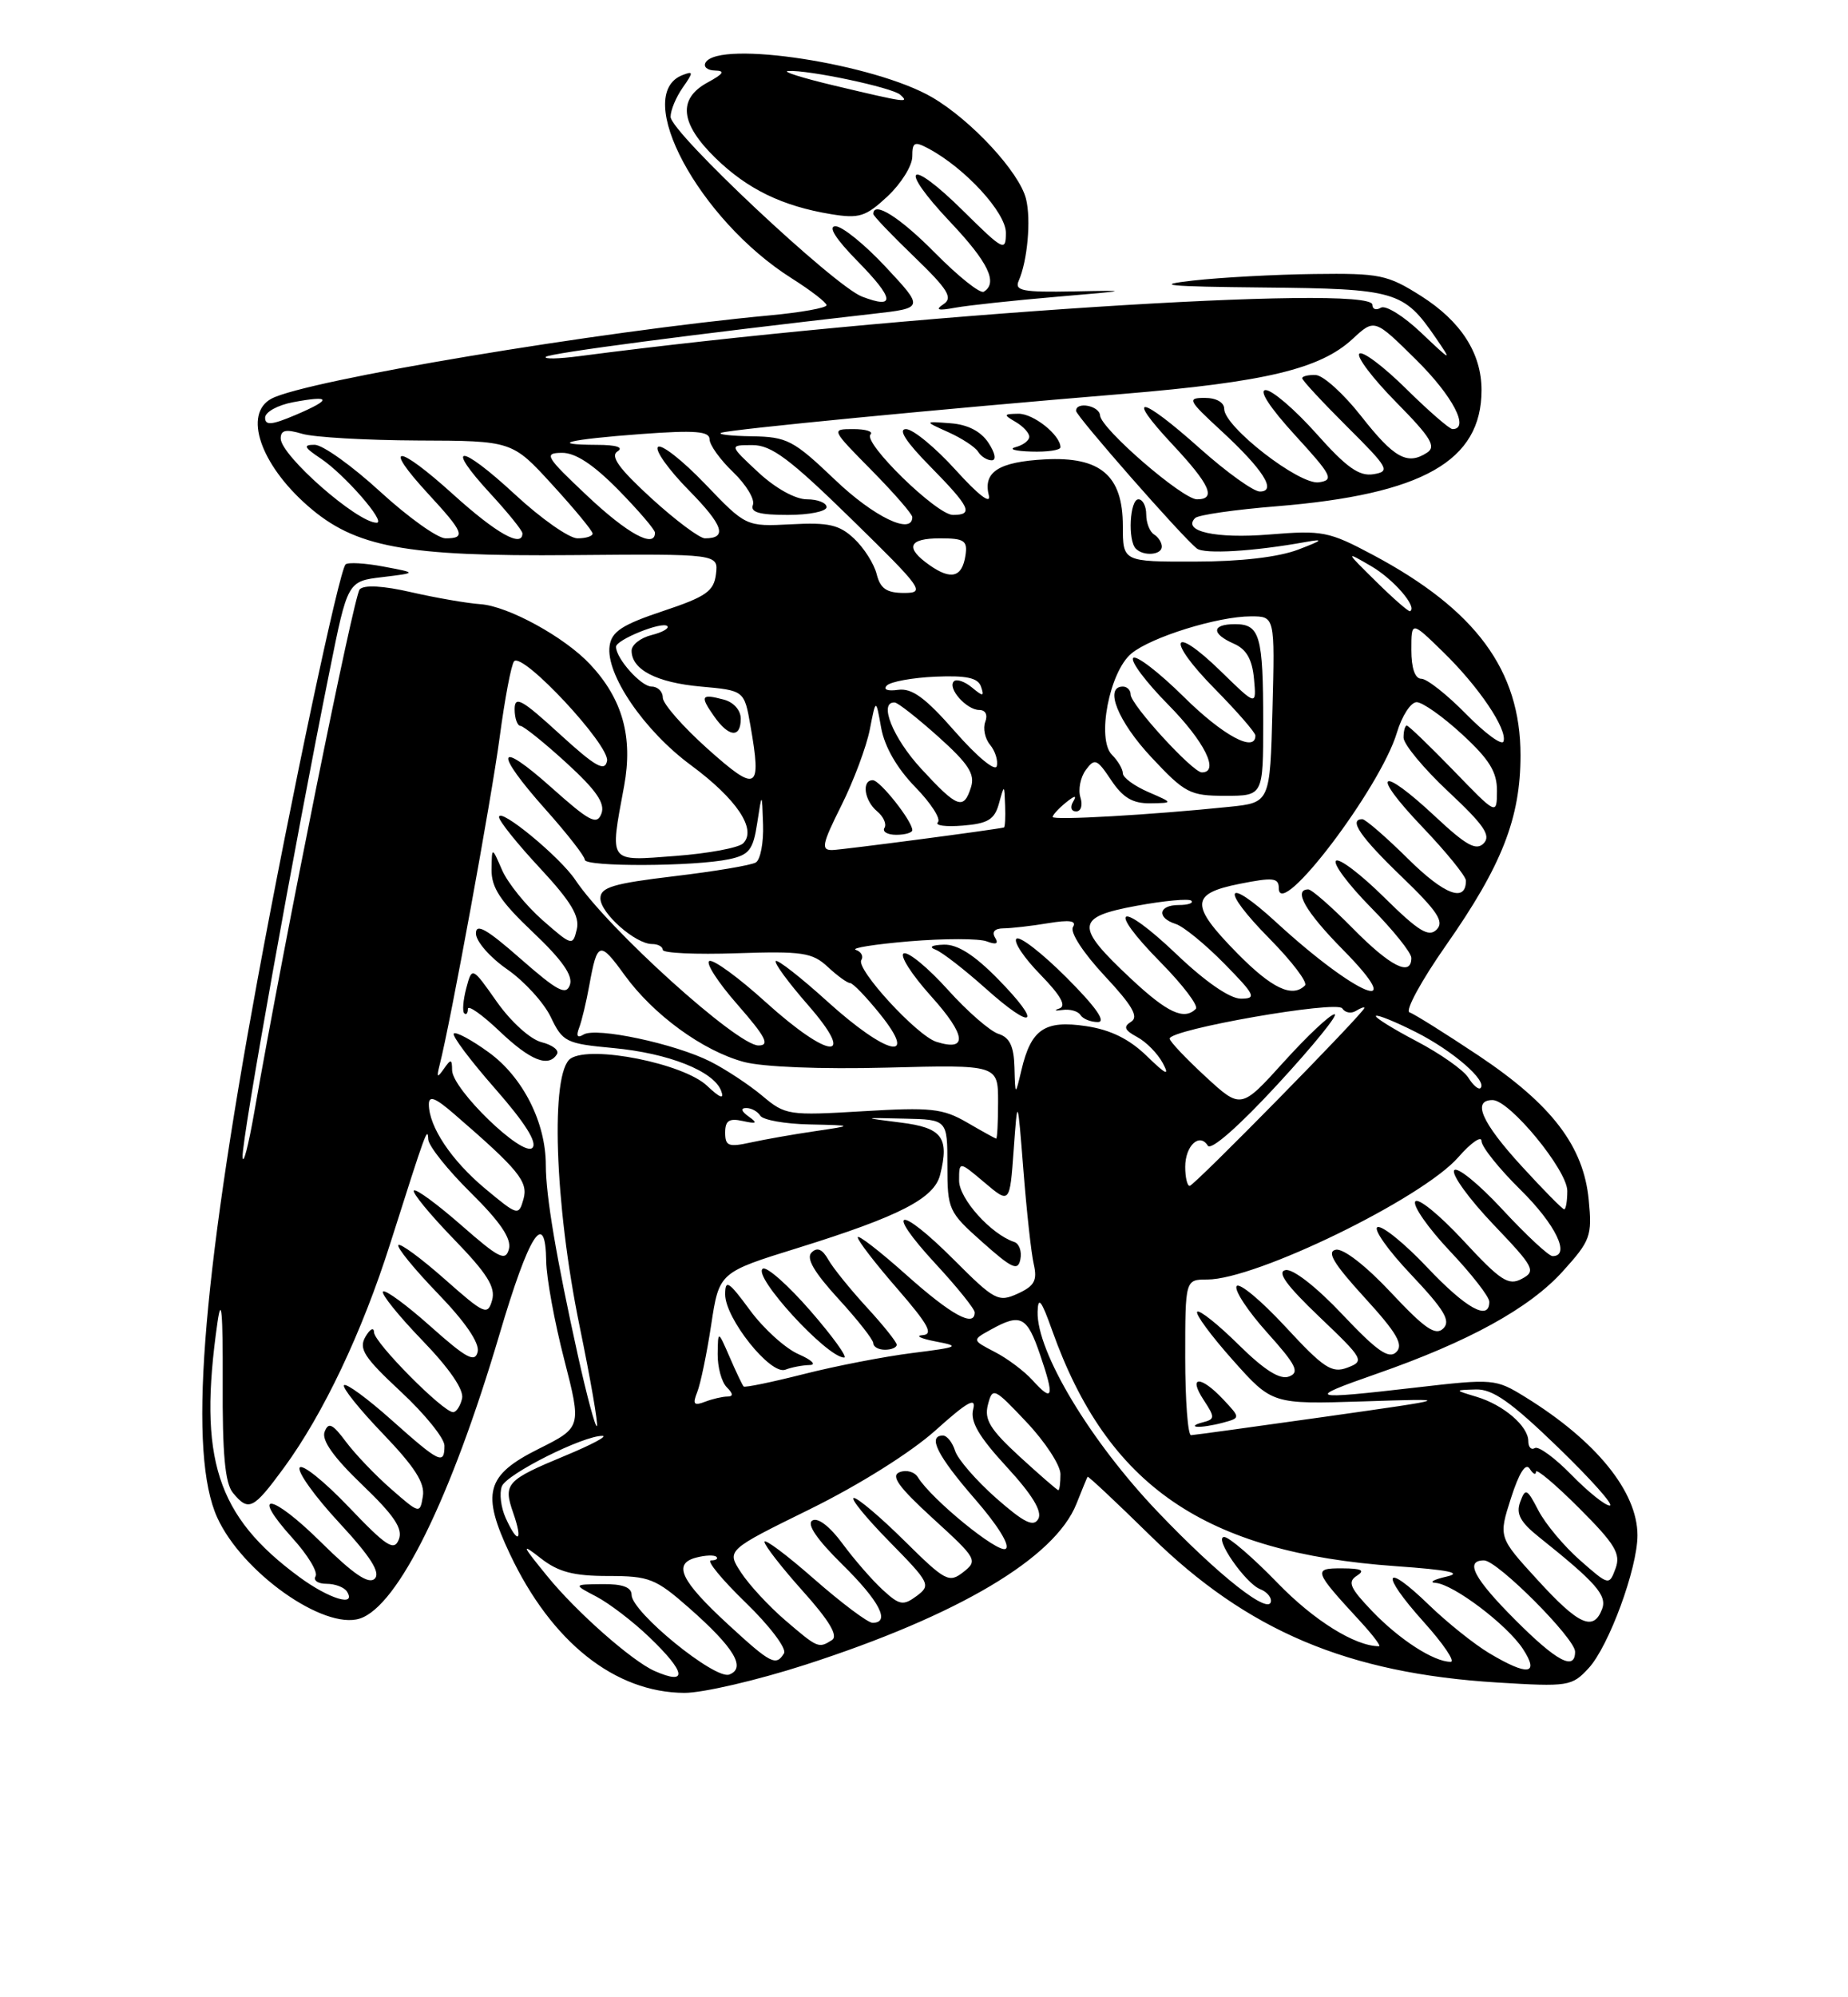 <?xml version="1.0" encoding="UTF-8" standalone="no"?>
<!DOCTYPE svg PUBLIC "-//W3C//DTD SVG 1.1//EN" "http://www.w3.org/Graphics/SVG/1.1/DTD/svg11.dtd" >
<svg xmlns="http://www.w3.org/2000/svg" xmlns:xlink="http://www.w3.org/1999/xlink" version="1.1" viewBox="0 0 237 256">
 <g >
 <path fill="currentColor"
d=" M 103.27 213.38 C 122.91 207.04 135.28 199.70 138.05 192.75 C 138.76 190.96 139.40 189.40 139.48 189.28 C 139.55 189.16 143.19 192.57 147.56 196.86 C 159.96 209.03 172.83 214.47 192.00 215.65 C 201.12 216.21 201.59 216.14 203.73 213.82 C 206.32 211.03 210.00 201.02 210.00 196.79 C 210.00 191.20 204.71 184.68 195.62 179.07 C 191.81 176.72 191.54 176.69 181.62 177.84 C 167.76 179.44 167.33 179.30 176.50 176.10 C 188.35 171.97 196.15 167.68 200.42 162.95 C 203.98 159.02 204.20 158.41 203.75 153.80 C 203.09 146.91 199.03 141.59 189.64 135.31 C 185.36 132.46 181.37 129.96 180.77 129.76 C 180.17 129.56 182.28 125.69 185.45 121.16 C 192.62 110.93 195.00 104.85 195.00 96.80 C 195.00 85.92 189.28 78.16 176.07 71.12 C 170.42 68.11 169.61 67.95 162.78 68.51 C 155.93 69.07 151.57 68.10 153.27 66.40 C 153.66 66.00 158.38 65.32 163.74 64.89 C 182.47 63.36 190.00 59.09 190.00 50.00 C 190.00 45.28 187.37 41.19 182.25 37.94 C 177.94 35.21 176.96 35.01 168.55 35.12 C 163.57 35.18 156.57 35.56 153.00 35.96 C 147.81 36.55 149.64 36.73 162.03 36.85 C 179.01 37.01 180.02 37.31 184.11 43.27 C 186.26 46.41 186.21 46.39 182.25 42.64 C 180.01 40.51 177.69 39.07 177.09 39.44 C 176.49 39.81 176.00 39.64 176.00 39.06 C 176.00 36.37 115.00 40.32 74.30 45.65 C 71.66 46.00 69.72 46.04 70.00 45.74 C 70.43 45.27 89.02 42.83 112.00 40.22 C 118.50 39.48 118.50 39.48 113.61 34.24 C 110.93 31.36 108.02 29.00 107.15 29.00 C 106.15 29.00 107.16 30.61 109.98 33.48 C 114.71 38.30 114.88 39.67 110.56 38.02 C 107.00 36.67 86.00 16.96 86.00 14.97 C 86.00 14.13 86.70 12.45 87.55 11.24 C 88.95 9.24 88.94 9.08 87.54 9.62 C 81.02 12.12 89.62 28.15 101.51 35.66 C 103.98 37.22 106.00 38.78 106.00 39.12 C 106.00 39.46 102.74 40.05 98.75 40.42 C 76.88 42.46 39.20 48.75 34.81 51.10 C 31.19 53.04 33.37 59.49 39.45 64.82 C 45.52 70.15 51.87 71.34 73.32 71.15 C 92.13 70.99 92.13 70.99 91.82 73.58 C 91.55 75.79 90.56 76.48 85.00 78.33 C 79.79 80.07 78.44 80.95 78.18 82.79 C 77.66 86.40 82.59 93.64 88.60 98.07 C 94.49 102.42 97.09 106.31 95.31 108.09 C 94.73 108.67 90.83 109.39 86.63 109.71 C 77.90 110.37 78.19 110.76 80.04 100.75 C 81.20 94.47 79.84 89.60 75.70 85.17 C 72.44 81.67 65.16 77.68 61.61 77.44 C 59.90 77.32 55.91 76.63 52.76 75.91 C 49.12 75.07 46.69 74.94 46.13 75.54 C 45.37 76.38 36.55 120.07 32.62 142.50 C 31.85 146.90 31.17 149.50 31.11 148.27 C 31.00 146.07 37.74 108.47 42.27 86.00 C 44.58 74.50 44.58 74.50 49.04 73.97 C 53.50 73.43 53.50 73.43 49.18 72.62 C 46.81 72.17 44.62 72.05 44.32 72.34 C 43.49 73.17 37.37 102.04 33.04 125.50 C 25.77 164.97 24.16 186.36 27.86 194.51 C 31.05 201.52 41.50 208.93 46.13 207.46 C 51.03 205.90 57.83 192.08 64.05 171.05 C 67.86 158.14 69.96 154.86 70.05 161.67 C 70.08 163.78 71.11 169.43 72.35 174.22 C 74.59 182.95 74.59 182.95 69.05 185.72 C 62.31 189.09 61.70 191.38 65.41 199.22 C 70.74 210.48 78.86 216.93 87.77 216.98 C 90.12 216.99 97.09 215.37 103.27 213.38 Z  M 135.50 38.04 C 144.96 37.24 145.08 37.20 137.74 37.35 C 131.17 37.48 130.08 37.27 130.64 36.00 C 131.77 33.45 132.25 28.13 131.58 25.48 C 130.73 22.07 124.59 15.43 119.57 12.49 C 112.22 8.18 92.29 5.11 90.50 8.00 C 90.16 8.55 90.70 9.02 91.69 9.04 C 93.04 9.07 92.80 9.46 90.75 10.57 C 86.89 12.67 87.22 15.83 91.75 20.25 C 95.86 24.25 100.32 26.42 106.58 27.45 C 110.20 28.04 111.02 27.78 113.83 25.16 C 115.57 23.53 117.00 21.24 117.00 20.06 C 117.00 18.21 117.27 18.08 119.09 19.05 C 123.77 21.55 129.00 27.24 129.00 29.83 C 129.00 32.29 128.70 32.14 123.52 27.02 C 116.48 20.06 115.06 21.25 121.84 28.43 C 126.74 33.61 128.02 36.25 126.17 37.39 C 125.71 37.68 122.92 35.45 119.95 32.45 C 115.41 27.85 112.00 25.70 112.00 27.43 C 112.00 27.67 114.36 30.14 117.25 32.92 C 121.58 37.10 122.24 38.17 121.00 38.99 C 119.89 39.73 120.29 39.85 122.50 39.44 C 124.15 39.14 130.00 38.51 135.50 38.04 Z  M 83.96 214.18 C 81.06 212.91 73.91 206.60 70.20 202.04 C 66.87 197.96 66.79 197.73 69.38 199.75 C 71.61 201.49 73.58 202.00 77.99 202.00 C 83.27 202.00 84.08 202.32 88.38 206.10 C 94.15 211.18 95.72 213.79 93.53 214.63 C 91.70 215.33 81.00 206.62 81.00 204.42 C 81.00 203.44 79.84 203.01 77.25 203.04 C 73.50 203.08 73.50 203.08 76.50 204.65 C 78.15 205.52 81.19 207.84 83.25 209.82 C 87.98 214.34 88.26 216.07 83.96 214.18 Z  M 191.00 211.90 C 189.07 210.75 185.60 207.97 183.27 205.72 C 177.43 200.06 176.93 201.59 182.56 207.86 C 185.11 210.69 186.67 213.00 186.04 213.00 C 183.89 213.00 179.50 210.17 176.01 206.54 C 173.12 203.53 172.78 202.75 174.01 201.97 C 175.11 201.27 174.63 201.03 172.13 201.02 C 168.35 201.00 168.45 201.31 174.39 207.75 C 176.04 209.54 177.15 211.00 176.85 211.00 C 173.79 211.00 168.48 207.69 163.82 202.87 C 160.69 199.64 157.62 197.00 157.00 197.00 C 155.60 197.00 159.72 202.96 161.62 203.69 C 162.38 203.98 163.00 204.64 163.00 205.16 C 163.00 207.25 156.36 202.04 148.49 193.79 C 139.80 184.69 132.93 173.24 133.07 168.12 C 133.13 166.10 133.56 166.65 134.93 170.51 C 142.04 190.47 154.48 199.00 179.00 200.74 C 185.79 201.22 187.64 201.60 185.50 202.08 C 183.85 202.46 183.22 202.82 184.10 202.88 C 186.40 203.05 193.28 208.25 195.31 211.35 C 197.48 214.66 195.94 214.85 191.00 211.90 Z  M 93.38 208.21 C 87.30 202.61 86.25 200.43 89.28 199.64 C 90.45 199.33 91.62 199.29 91.87 199.54 C 92.13 199.79 91.82 200.00 91.19 200.00 C 90.56 200.00 92.56 202.44 95.63 205.41 C 98.71 208.39 100.92 211.32 100.55 211.91 C 99.52 213.59 98.87 213.26 93.38 208.21 Z  M 194.35 207.65 C 189.03 202.33 187.80 200.00 190.32 200.00 C 192.03 200.00 202.00 210.00 202.00 211.70 C 202.00 214.20 199.65 212.96 194.35 207.65 Z  M 100.71 207.68 C 98.63 205.90 96.08 203.15 95.05 201.57 C 93.16 198.70 93.16 198.70 103.90 193.42 C 110.19 190.32 116.84 186.15 119.99 183.32 C 124.06 179.66 125.23 179.01 124.81 180.62 C 124.40 182.19 125.50 184.10 129.10 188.01 C 132.39 191.58 133.69 193.73 133.16 194.68 C 132.55 195.77 131.34 195.17 127.74 192.01 C 125.20 189.76 122.83 187.04 122.49 185.96 C 122.15 184.88 121.45 184.00 120.93 184.00 C 118.91 184.00 120.22 186.60 125.01 192.11 C 127.99 195.53 129.59 198.13 128.97 198.52 C 127.98 199.13 119.46 192.17 117.72 189.35 C 117.30 188.65 116.24 188.35 115.38 188.69 C 114.19 189.14 115.21 190.57 119.65 194.63 C 125.29 199.77 125.43 200.02 123.54 201.50 C 121.71 202.93 121.23 202.67 116.01 197.51 C 112.95 194.48 110.02 192.00 109.51 192.00 C 108.99 192.00 111.03 194.50 114.03 197.56 C 119.26 202.88 119.42 203.18 117.56 204.56 C 115.83 205.84 115.36 205.76 113.18 203.75 C 111.83 202.51 109.52 199.85 108.04 197.84 C 106.42 195.64 104.88 194.46 104.18 194.89 C 103.43 195.35 104.76 197.31 108.01 200.51 C 112.80 205.22 114.24 208.00 111.90 208.00 C 111.30 208.00 107.93 205.47 104.40 202.38 C 100.88 199.29 98.02 197.15 98.04 197.63 C 98.07 198.11 100.29 200.96 102.99 203.97 C 106.37 207.74 107.52 209.68 106.70 210.21 C 104.98 211.30 104.89 211.26 100.71 207.68 Z  M 197.19 202.51 C 192.17 197.03 192.17 197.03 193.78 192.01 C 194.82 188.77 195.66 187.44 196.18 188.25 C 196.61 188.94 196.98 189.11 196.98 188.64 C 196.99 188.17 199.48 190.26 202.51 193.29 C 207.14 197.92 207.88 199.15 207.19 201.03 C 206.37 203.24 206.34 203.24 202.63 199.98 C 200.58 198.18 198.18 195.31 197.30 193.61 C 195.83 190.78 195.63 190.68 194.96 192.51 C 194.40 194.03 194.97 195.09 197.36 197.00 C 204.70 202.86 206.13 204.49 205.46 206.25 C 204.35 209.14 202.46 208.28 197.19 202.51 Z  M 38.40 202.14 C 27.76 194.32 25.39 186.96 27.89 169.50 C 28.40 165.97 28.59 168.21 28.56 177.09 C 28.51 186.35 28.86 190.12 29.87 191.34 C 31.89 193.78 32.47 193.49 36.41 188.13 C 41.47 181.22 46.44 170.76 50.06 159.34 C 54.68 144.80 54.84 144.37 54.92 146.03 C 54.96 146.88 57.42 149.96 60.38 152.88 C 64.16 156.61 65.61 158.76 65.27 160.08 C 64.84 161.71 64.02 161.30 59.16 157.04 C 56.07 154.34 53.34 152.33 53.08 152.59 C 52.82 152.84 55.11 155.63 58.16 158.78 C 62.48 163.23 63.58 164.98 63.11 166.65 C 62.54 168.65 62.14 168.47 57.03 163.95 C 54.02 161.29 51.34 159.32 51.09 159.58 C 50.83 159.84 53.10 162.63 56.14 165.78 C 59.67 169.43 61.52 172.14 61.26 173.26 C 60.92 174.70 59.82 174.11 55.24 170.03 C 52.16 167.28 49.41 165.26 49.12 165.54 C 48.84 165.82 51.10 168.63 54.14 171.78 C 57.65 175.41 59.52 178.14 59.26 179.25 C 59.04 180.21 58.52 181.00 58.11 181.00 C 56.82 181.00 48.00 172.10 47.97 170.77 C 47.95 170.07 47.46 170.32 46.87 171.33 C 45.97 172.88 46.68 173.97 51.40 178.37 C 54.48 181.23 57.00 184.35 57.00 185.29 C 57.00 187.80 56.38 187.50 50.23 182.02 C 47.15 179.27 44.41 177.26 44.12 177.54 C 43.84 177.82 46.09 180.63 49.12 183.78 C 53.19 188.02 54.52 190.09 54.23 191.79 C 53.86 194.05 53.81 194.04 50.18 190.87 C 48.15 189.10 45.54 186.37 44.37 184.80 C 42.64 182.48 42.12 182.24 41.63 183.52 C 41.22 184.59 42.78 186.79 46.44 190.30 C 50.56 194.24 51.69 195.94 51.15 197.31 C 50.54 198.86 49.58 198.24 44.72 193.15 C 41.58 189.86 38.75 187.59 38.43 188.11 C 38.11 188.64 40.38 191.81 43.49 195.16 C 47.53 199.52 48.83 201.57 48.06 202.34 C 47.29 203.11 45.33 201.78 41.18 197.68 C 34.81 191.37 31.94 190.98 37.55 197.19 C 39.49 199.33 40.80 201.51 40.47 202.04 C 40.15 202.57 40.78 203.00 41.88 203.00 C 42.98 203.00 44.16 203.45 44.50 204.00 C 45.74 206.01 42.20 204.93 38.40 202.14 Z  M 64.85 194.56 C 64.24 193.22 64.02 191.40 64.36 190.51 C 64.96 188.93 74.89 183.96 77.28 184.04 C 77.95 184.07 75.81 185.20 72.53 186.56 C 64.91 189.72 64.51 190.16 65.82 193.92 C 67.10 197.58 66.42 198.03 64.85 194.56 Z  M 201.54 189.04 C 199.41 186.86 197.30 185.32 196.84 185.60 C 196.38 185.89 196.00 185.49 196.00 184.71 C 196.00 182.79 192.81 180.06 189.36 179.03 C 186.50 178.17 186.50 178.17 189.27 178.09 C 191.42 178.02 193.78 179.68 199.77 185.47 C 204.02 189.58 207.03 192.95 206.45 192.97 C 205.88 192.99 203.67 191.22 201.54 189.04 Z  M 130.77 186.70 C 126.97 183.21 126.20 181.95 126.70 180.04 C 127.29 177.77 127.47 177.85 131.66 182.29 C 134.05 184.82 136.00 187.81 136.00 188.94 C 136.00 190.07 135.88 191.00 135.73 191.00 C 135.58 191.00 133.35 189.06 130.77 186.70 Z  M 152.00 174.00 C 152.00 164.00 152.00 164.00 154.83 164.00 C 161.07 164.00 182.35 153.64 187.01 148.34 C 188.65 146.46 190.00 145.53 190.00 146.25 C 190.00 146.98 192.25 149.79 195.00 152.50 C 199.50 156.93 201.47 161.00 199.11 161.00 C 198.62 161.00 195.72 158.30 192.66 155.00 C 189.61 151.71 186.83 149.46 186.49 150.01 C 186.15 150.56 188.41 153.68 191.51 156.93 C 196.78 162.45 197.03 162.92 195.17 163.91 C 193.45 164.83 192.45 164.17 187.65 158.99 C 184.60 155.70 181.84 153.46 181.50 154.00 C 181.16 154.55 183.16 157.40 185.94 160.35 C 188.72 163.29 191.00 166.21 191.00 166.85 C 191.00 169.37 188.04 167.73 183.04 162.45 C 180.16 159.40 177.29 157.07 176.67 157.28 C 176.06 157.48 177.98 160.22 180.95 163.35 C 185.24 167.89 186.09 169.31 185.09 170.28 C 184.10 171.25 182.72 170.29 178.40 165.68 C 175.20 162.26 172.28 159.99 171.32 160.18 C 170.10 160.42 171.02 161.95 174.99 166.30 C 179.15 170.85 180.03 172.36 179.07 173.30 C 178.12 174.24 176.61 173.19 172.17 168.49 C 168.87 164.99 165.82 162.60 164.87 162.79 C 163.72 163.01 164.96 164.73 169.18 168.76 C 174.89 174.20 175.03 174.45 172.81 175.29 C 170.80 176.05 169.77 175.37 164.84 170.04 C 161.72 166.67 158.91 164.34 158.59 164.85 C 158.27 165.37 160.03 168.04 162.50 170.79 C 166.24 174.95 166.71 175.90 165.32 176.43 C 164.16 176.88 162.17 175.63 158.84 172.35 C 156.21 169.75 153.82 167.85 153.54 168.13 C 153.26 168.41 155.31 171.19 158.09 174.31 C 163.15 179.99 163.15 179.99 174.82 179.62 C 186.50 179.24 186.50 179.24 170.00 181.58 C 160.93 182.86 153.16 183.93 152.75 183.95 C 152.34 183.98 152.00 179.50 152.00 174.00 Z  M 156.80 182.36 C 159.10 181.74 159.10 181.74 156.88 179.37 C 153.97 176.28 152.32 176.32 154.36 179.43 C 155.84 181.68 155.83 181.90 154.23 182.31 C 153.28 182.56 152.95 182.81 153.50 182.87 C 154.05 182.93 155.54 182.70 156.80 182.36 Z  M 74.13 173.82 C 71.33 161.14 70.00 153.27 70.00 149.34 C 70.00 143.87 67.06 138.06 62.69 134.89 C 60.49 133.29 58.46 132.20 58.20 132.47 C 57.93 132.74 60.32 135.92 63.50 139.54 C 67.35 143.92 68.94 146.46 68.28 147.12 C 67.04 148.36 58.01 139.63 57.98 137.17 C 57.97 135.72 57.83 135.70 56.92 137.00 C 56.06 138.22 55.97 138.13 56.38 136.50 C 57.76 131.15 63.02 102.45 64.08 94.50 C 64.74 89.55 65.57 85.17 65.93 84.76 C 67.02 83.52 78.23 95.55 77.85 97.53 C 77.57 98.96 76.37 98.28 71.75 94.06 C 66.91 89.63 66.00 89.13 66.00 90.90 C 66.00 92.05 66.34 93.02 66.75 93.04 C 67.16 93.07 69.82 95.20 72.65 97.79 C 76.46 101.27 77.63 102.96 77.13 104.28 C 76.55 105.80 75.63 105.32 70.73 100.95 C 63.67 94.65 63.26 96.23 70.00 103.79 C 72.75 106.87 75.00 109.76 75.00 110.20 C 75.00 111.13 89.06 111.07 93.50 110.13 C 96.08 109.58 96.59 108.93 97.11 105.49 C 97.72 101.50 97.72 101.50 97.86 105.69 C 97.94 108.00 97.52 110.18 96.94 110.54 C 96.36 110.90 91.64 111.69 86.44 112.31 C 78.64 113.24 77.00 113.73 77.00 115.14 C 77.00 117.04 81.49 121.00 83.63 121.00 C 84.39 121.00 85.00 121.34 85.00 121.75 C 85.00 122.16 89.26 122.36 94.47 122.18 C 102.91 121.90 104.18 122.09 106.16 123.93 C 107.38 125.07 108.67 126.00 109.02 126.00 C 109.38 126.00 111.11 127.80 112.88 130.00 C 117.89 136.24 113.70 135.23 106.13 128.38 C 102.71 125.28 99.72 122.95 99.49 123.18 C 99.25 123.41 101.11 125.94 103.61 128.80 C 110.00 136.11 106.39 135.85 98.17 128.42 C 94.78 125.35 91.55 122.98 90.99 123.17 C 90.43 123.36 92.04 125.87 94.57 128.75 C 98.23 132.94 98.77 134.00 97.27 134.00 C 94.53 134.00 77.96 119.03 73.79 112.79 C 71.81 109.82 64.00 103.40 64.00 104.73 C 64.00 105.23 66.36 108.17 69.25 111.27 C 73.23 115.55 74.37 117.45 73.97 119.12 C 73.46 121.27 73.35 121.24 69.58 117.94 C 67.45 116.07 65.12 113.18 64.39 111.52 C 63.08 108.50 63.08 108.50 63.04 111.46 C 63.01 113.77 64.18 115.54 68.34 119.48 C 72.07 123.01 73.51 125.05 73.09 126.23 C 72.60 127.63 71.50 127.04 66.75 122.88 C 62.39 119.05 61.01 118.28 61.04 119.67 C 61.06 120.68 62.87 122.74 65.06 124.25 C 67.24 125.77 69.76 128.52 70.64 130.37 C 72.16 133.55 72.59 133.77 78.65 134.33 C 85.74 134.99 91.51 137.28 92.48 139.80 C 92.92 140.95 92.37 140.76 90.67 139.16 C 87.64 136.31 75.86 133.96 73.20 135.66 C 70.55 137.36 71.11 154.32 74.33 169.97 C 75.74 176.82 76.74 182.59 76.55 182.79 C 76.35 182.98 75.27 178.94 74.13 173.82 Z  M 71.43 135.11 C 71.74 134.62 70.85 133.93 69.45 133.58 C 68.02 133.22 65.53 130.97 63.73 128.42 C 60.54 123.89 60.54 123.89 59.80 126.65 C 59.40 128.16 59.28 129.61 59.53 129.87 C 59.79 130.12 60.00 129.88 60.00 129.32 C 60.00 128.76 61.82 130.04 64.04 132.15 C 68.02 135.94 70.35 136.87 71.43 135.11 Z  M 89.42 178.42 C 89.84 177.37 90.65 173.48 91.21 169.79 C 92.23 163.08 92.23 163.08 102.36 159.94 C 115.37 155.89 119.81 153.61 120.57 150.57 C 121.77 145.79 120.83 144.54 115.49 143.88 C 110.50 143.25 110.50 143.25 116.00 143.38 C 121.50 143.50 121.50 143.50 121.50 149.36 C 121.50 155.05 121.63 155.34 126.00 159.22 C 129.81 162.61 130.56 162.95 130.86 161.40 C 131.06 160.40 130.71 159.40 130.08 159.19 C 127.09 158.20 123.00 153.64 123.00 151.32 C 123.00 148.82 123.00 148.82 126.25 151.56 C 129.50 154.31 129.50 154.31 130.00 147.40 C 130.50 140.50 130.50 140.50 131.25 150.00 C 131.66 155.22 132.25 160.65 132.58 162.05 C 133.05 164.13 132.66 164.83 130.52 165.81 C 128.04 166.94 127.55 166.69 122.33 161.46 C 115.23 154.36 113.32 154.77 119.97 161.97 C 122.74 164.96 125.00 167.77 125.00 168.21 C 125.00 170.19 122.01 168.56 116.25 163.42 C 112.81 160.35 110.00 158.18 110.00 158.59 C 110.00 159.01 112.28 161.97 115.07 165.17 C 119.06 169.77 119.75 171.03 118.32 171.13 C 117.32 171.20 118.08 171.57 120.00 171.94 C 123.22 172.55 122.97 172.67 117.00 173.42 C 113.42 173.87 107.16 175.08 103.08 176.12 C 99.01 177.15 95.54 177.87 95.37 177.71 C 95.21 177.54 94.40 175.85 93.58 173.95 C 92.08 170.50 92.08 170.50 92.04 173.55 C 92.02 175.23 92.54 177.14 93.20 177.80 C 94.04 178.64 94.06 179.00 93.28 179.00 C 92.67 179.00 91.37 179.30 90.41 179.67 C 88.98 180.22 88.80 179.98 89.42 178.42 Z  M 103.83 174.96 C 104.75 174.94 104.12 174.32 102.43 173.58 C 100.74 172.85 97.92 170.30 96.18 167.93 C 93.44 164.21 93.00 163.93 93.00 165.91 C 93.00 169.00 98.82 176.28 100.71 175.56 C 101.51 175.25 102.91 174.98 103.83 174.96 Z  M 103.94 168.02 C 101.08 164.73 98.33 162.30 97.83 162.61 C 96.42 163.48 106.05 174.00 108.26 174.00 C 108.74 174.00 106.80 171.31 103.94 168.02 Z  M 115.00 172.36 C 115.00 172.01 113.27 169.85 111.16 167.56 C 109.05 165.26 106.82 162.51 106.22 161.44 C 105.46 160.10 104.80 159.82 104.08 160.54 C 103.35 161.26 104.40 163.06 107.51 166.46 C 109.98 169.15 112.00 171.72 112.00 172.17 C 112.00 172.63 112.67 173.00 113.50 173.00 C 114.33 173.00 115.00 172.71 115.00 172.36 Z  M 132.41 176.90 C 131.36 175.74 129.19 174.11 127.57 173.28 C 124.64 171.76 124.64 171.76 127.07 170.42 C 130.91 168.29 131.71 168.70 133.40 173.67 C 135.26 179.11 135.04 179.81 132.41 176.90 Z  M 62.22 152.35 C 57.90 148.75 55.00 144.41 55.00 141.54 C 55.00 140.38 55.82 140.69 58.19 142.74 C 66.55 149.96 67.77 151.46 67.13 153.71 C 66.52 155.86 66.40 155.83 62.22 152.35 Z  M 195.10 149.42 C 190.00 143.84 188.76 141.00 191.42 141.00 C 193.61 141.00 201.00 149.98 201.00 152.64 C 201.00 153.94 200.82 155.00 200.60 155.00 C 200.38 155.00 197.91 152.49 195.10 149.42 Z  M 152.00 149.56 C 152.00 146.85 153.84 145.13 154.90 146.85 C 155.31 147.50 158.93 144.32 163.86 138.97 C 168.41 134.04 171.69 130.00 171.15 130.00 C 170.61 130.00 167.69 132.74 164.66 136.09 C 159.15 142.18 159.15 142.18 154.57 137.96 C 152.06 135.64 150.00 133.47 150.01 133.12 C 150.02 131.94 171.47 128.19 172.14 129.25 C 172.49 129.80 173.28 129.95 173.89 129.57 C 174.50 129.19 174.99 129.02 174.98 129.19 C 174.95 129.80 153.14 152.00 152.57 152.00 C 152.26 152.00 152.00 150.90 152.00 149.56 Z  M 93.00 145.17 C 93.00 143.63 93.51 143.30 95.25 143.68 C 97.06 144.08 97.21 143.96 96.00 143.10 C 95.07 142.44 94.96 142.02 95.69 142.02 C 96.35 142.01 97.16 142.45 97.50 143.00 C 97.84 143.55 100.68 144.06 103.81 144.12 C 109.50 144.25 109.50 144.25 104.50 144.99 C 101.75 145.39 98.04 146.05 96.25 146.44 C 93.43 147.06 93.00 146.89 93.00 145.17 Z  M 124.00 143.86 C 120.90 142.07 119.37 141.91 110.66 142.43 C 101.15 143.00 100.71 142.94 97.77 140.46 C 96.10 139.06 93.11 137.08 91.12 136.07 C 86.62 133.79 76.44 131.61 74.84 132.60 C 74.05 133.09 73.86 132.80 74.27 131.74 C 74.61 130.86 75.19 128.42 75.57 126.32 C 76.60 120.65 76.90 120.56 80.09 124.96 C 83.79 130.07 90.13 134.69 95.40 136.11 C 97.83 136.76 105.27 137.06 113.75 136.84 C 128.00 136.47 128.00 136.47 128.00 141.24 C 128.00 143.86 127.89 145.97 127.75 145.94 C 127.61 145.91 125.92 144.98 124.00 143.86 Z  M 130.10 136.82 C 130.03 134.10 129.49 132.97 128.04 132.51 C 126.97 132.17 124.05 129.63 121.56 126.86 C 119.07 124.09 116.53 121.99 115.92 122.19 C 115.31 122.40 116.88 124.88 119.43 127.71 C 123.92 132.70 124.15 134.82 120.08 133.53 C 117.59 132.74 109.75 124.21 110.46 123.06 C 110.77 122.57 110.45 121.98 109.76 121.75 C 109.07 121.52 112.16 121.03 116.63 120.65 C 121.11 120.28 125.57 120.28 126.55 120.66 C 127.77 121.12 128.10 120.97 127.61 120.17 C 127.16 119.44 127.57 119.00 128.69 118.99 C 129.69 118.98 132.26 118.69 134.41 118.33 C 137.21 117.87 138.11 118.01 137.60 118.83 C 137.20 119.49 138.92 122.13 141.65 125.06 C 145.22 128.88 146.07 130.34 145.06 130.96 C 144.03 131.60 144.21 132.04 145.84 132.92 C 147.00 133.54 148.48 135.05 149.13 136.27 C 150.04 137.98 149.55 137.76 147.07 135.35 C 144.82 133.17 142.43 131.99 139.28 131.52 C 133.98 130.73 132.23 131.91 131.00 137.14 C 130.20 140.50 130.20 140.50 130.10 136.82 Z  M 127.98 125.48 C 124.95 122.39 122.79 121.02 121.04 121.08 C 119.47 121.13 119.07 121.38 120.00 121.73 C 120.83 122.05 123.70 124.28 126.39 126.68 C 132.62 132.26 133.78 131.38 127.98 125.48 Z  M 136.78 125.30 C 133.64 122.16 130.75 119.92 130.35 120.32 C 129.95 120.71 131.34 122.79 133.43 124.92 C 136.04 127.60 136.80 128.95 135.86 129.26 C 135.11 129.51 135.29 129.59 136.25 129.45 C 137.21 129.31 138.25 129.60 138.56 130.09 C 138.87 130.59 139.87 131.00 140.80 131.00 C 141.90 131.00 140.52 129.04 136.78 125.30 Z  M 188.31 138.13 C 187.70 137.15 184.71 135.05 181.66 133.45 C 178.61 131.85 176.27 130.39 176.46 130.21 C 176.65 130.02 178.98 130.97 181.65 132.32 C 186.36 134.71 190.78 138.55 189.87 139.46 C 189.63 139.71 188.92 139.11 188.31 138.13 Z  M 145.06 125.46 C 137.82 118.69 137.90 117.55 145.75 116.10 C 149.32 115.44 152.49 115.15 152.79 115.45 C 153.09 115.75 152.36 116.00 151.17 116.00 C 148.55 116.00 148.30 117.64 150.79 118.43 C 151.78 118.75 154.57 121.03 157.00 123.50 C 160.99 127.56 161.19 128.00 159.13 128.00 C 157.73 128.00 154.58 125.83 150.92 122.34 C 143.52 115.28 141.73 116.13 148.83 123.33 C 151.70 126.24 153.74 128.93 153.36 129.31 C 151.86 130.81 149.71 129.81 145.06 125.46 Z  M 158.71 122.22 C 152.59 116.00 152.63 114.54 159.00 113.28 C 163.27 112.43 164.00 112.51 164.00 113.83 C 164.00 118.14 177.02 101.01 179.15 93.90 C 179.79 91.76 180.93 90.00 181.68 90.00 C 182.43 90.00 185.06 91.86 187.52 94.13 C 191.01 97.34 192.00 98.95 191.98 101.38 C 191.96 104.50 191.96 104.50 186.40 98.75 C 183.33 95.59 180.64 93.00 180.42 93.00 C 180.19 93.00 180.00 93.69 180.00 94.54 C 180.00 95.39 182.59 98.51 185.75 101.47 C 190.30 105.72 191.25 107.10 190.28 108.09 C 189.32 109.08 188.04 108.37 184.08 104.67 C 176.92 97.98 175.65 98.90 182.35 105.93 C 185.46 109.18 188.00 112.31 188.00 112.87 C 188.00 115.73 185.27 114.71 180.62 110.12 C 177.77 107.30 175.11 105.00 174.72 105.00 C 172.90 105.00 174.45 107.26 179.75 112.36 C 184.37 116.81 185.25 118.14 184.24 119.15 C 183.23 120.17 181.92 119.36 177.52 115.02 C 174.51 112.05 171.73 109.94 171.33 110.33 C 170.94 110.73 172.95 113.41 175.81 116.31 C 178.66 119.20 181.00 122.11 181.00 122.78 C 181.00 125.24 178.31 123.88 173.50 119.00 C 170.79 116.25 168.22 114.00 167.79 114.00 C 165.79 114.00 167.44 116.88 172.22 121.72 C 180.90 130.51 173.98 127.68 163.68 118.22 C 157.07 112.15 156.40 113.82 162.83 120.33 C 165.70 123.24 167.74 125.93 167.36 126.31 C 165.73 127.93 163.13 126.70 158.71 122.22 Z  M 107.90 103.25 C 109.48 100.09 111.12 95.70 111.55 93.50 C 112.33 89.50 112.33 89.50 113.01 93.31 C 113.45 95.72 115.04 98.48 117.37 100.87 C 119.39 102.94 120.70 104.97 120.28 105.39 C 119.86 105.81 121.30 106.00 123.47 105.82 C 126.70 105.56 127.55 105.04 128.11 103.00 C 128.80 100.50 128.80 100.50 128.90 103.25 C 128.96 104.76 128.89 106.03 128.75 106.06 C 127.51 106.36 108.09 108.91 106.77 108.95 C 105.26 108.99 105.40 108.25 107.90 103.25 Z  M 117.00 106.40 C 117.00 105.24 112.85 100.00 111.93 100.00 C 110.47 100.00 110.84 102.62 112.49 103.99 C 113.31 104.67 113.73 105.63 113.43 106.11 C 113.13 106.60 113.81 107.00 114.94 107.00 C 116.07 107.00 117.00 106.73 117.00 106.40 Z  M 135.00 104.71 C 135.00 104.46 135.76 103.63 136.69 102.87 C 137.84 101.94 138.14 101.90 137.63 102.75 C 137.21 103.45 137.37 104.00 138.01 104.00 C 138.64 104.00 138.88 103.21 138.56 102.20 C 138.25 101.21 138.56 99.63 139.25 98.69 C 140.39 97.15 140.68 97.26 142.50 99.99 C 144.00 102.24 145.26 102.99 147.50 102.96 C 150.50 102.92 150.50 102.92 147.25 101.51 C 145.46 100.73 144.00 99.66 144.00 99.12 C 144.00 98.58 143.37 97.51 142.60 96.74 C 140.61 94.75 142.28 86.09 145.10 83.76 C 147.63 81.66 156.19 79.00 160.43 79.00 C 163.50 79.00 163.50 79.00 163.19 90.93 C 162.88 102.87 162.88 102.87 157.69 103.41 C 147.62 104.45 135.00 105.17 135.00 104.71 Z  M 162.00 92.58 C 162.00 81.48 161.58 80.00 158.39 80.00 C 155.38 80.00 155.31 81.22 158.25 82.51 C 159.85 83.21 160.59 84.51 160.82 87.00 C 161.14 90.50 161.14 90.50 156.59 86.06 C 150.20 79.83 149.48 81.90 155.81 88.31 C 158.66 91.20 161.00 93.89 161.00 94.28 C 161.00 96.53 156.82 94.27 151.81 89.31 C 148.64 86.18 145.73 83.94 145.33 84.33 C 144.94 84.73 146.95 87.41 149.81 90.31 C 154.48 95.04 156.45 99.00 154.13 99.00 C 152.95 99.00 145.00 90.31 145.00 89.02 C 145.00 88.46 144.55 88.00 144.00 88.00 C 141.57 88.00 143.38 92.49 147.64 97.04 C 151.97 101.67 152.60 102.00 157.14 102.00 C 162.00 102.00 162.00 102.00 162.00 92.58 Z  M 118.13 98.52 C 114.49 94.57 112.63 89.92 114.75 90.04 C 115.16 90.07 117.68 92.05 120.35 94.44 C 124.20 97.89 125.06 99.22 124.53 100.89 C 123.59 103.87 122.79 103.58 118.13 98.52 Z  M 90.75 95.98 C 87.59 93.15 85.00 90.20 85.00 89.42 C 85.00 88.64 84.35 88.00 83.56 88.00 C 82.22 88.00 79.00 84.40 79.00 82.90 C 79.00 82.00 84.94 79.60 85.58 80.25 C 85.86 80.53 84.95 81.05 83.55 81.40 C 82.15 81.75 81.00 82.65 81.00 83.40 C 81.00 85.83 84.20 87.49 89.88 88.00 C 95.45 88.50 95.45 88.50 96.24 93.00 C 97.70 101.33 97.11 101.66 90.75 95.98 Z  M 95.00 92.12 C 95.00 91.02 94.08 89.99 92.79 89.66 C 89.91 88.90 89.74 89.19 91.58 91.81 C 93.46 94.50 95.00 94.64 95.00 92.12 Z  M 122.50 93.79 C 118.67 89.42 116.96 88.17 115.17 88.42 C 113.81 88.61 113.22 88.38 113.74 87.86 C 114.23 87.37 117.03 86.86 119.96 86.73 C 123.95 86.56 125.42 86.88 125.81 88.00 C 126.25 89.29 126.09 89.31 124.64 88.11 C 123.71 87.34 122.67 86.99 122.33 87.33 C 121.47 88.20 123.96 91.00 125.59 91.00 C 126.38 91.00 126.70 91.62 126.36 92.51 C 126.04 93.34 126.31 94.67 126.97 95.46 C 127.63 96.26 128.02 97.49 127.83 98.20 C 127.65 98.93 125.30 96.99 122.50 93.79 Z  M 188.03 91.53 C 185.59 89.04 183.00 87.00 182.29 87.00 C 181.47 87.00 181.00 85.66 181.00 83.30 C 181.00 79.59 181.00 79.59 185.06 83.55 C 189.63 87.99 193.34 93.48 192.82 95.03 C 192.63 95.60 190.48 94.02 188.03 91.53 Z  M 176.50 74.56 C 172.50 70.62 172.50 70.62 175.84 72.56 C 178.72 74.23 181.83 77.84 180.83 78.34 C 180.65 78.43 178.70 76.73 176.50 74.56 Z  M 112.43 73.59 C 112.10 72.27 110.80 70.22 109.54 69.04 C 107.65 67.26 106.27 66.94 101.47 67.20 C 95.67 67.50 95.67 67.50 90.41 62.01 C 87.51 58.99 84.80 56.87 84.38 57.29 C 83.96 57.70 85.74 60.20 88.33 62.83 C 92.77 67.34 93.33 69.00 90.41 69.00 C 89.72 69.00 86.62 66.68 83.52 63.85 C 79.39 60.07 78.23 58.47 79.19 57.86 C 80.02 57.34 79.05 57.02 76.58 57.02 C 70.16 56.99 72.90 56.32 82.25 55.63 C 89.15 55.12 91.00 55.27 91.00 56.31 C 91.00 57.03 92.36 58.93 94.03 60.52 C 95.69 62.12 96.83 64.00 96.56 64.71 C 96.19 65.66 97.39 66.00 101.03 66.00 C 103.76 66.00 106.00 65.55 106.00 65.00 C 106.00 64.45 104.87 64.00 103.49 64.00 C 102.00 64.00 99.44 62.58 97.24 60.53 C 93.50 57.05 93.50 57.05 96.50 57.05 C 98.94 57.05 101.30 58.82 109.19 66.53 C 118.31 75.45 118.71 76.00 115.96 76.00 C 113.71 76.00 112.90 75.45 112.43 73.59 Z  M 119.23 72.45 C 116.02 70.20 116.48 69.00 120.57 69.00 C 123.66 69.00 124.10 69.29 123.82 71.17 C 123.40 73.99 122.00 74.39 119.23 72.45 Z  M 144.00 67.42 C 144.00 60.94 141.14 58.50 133.99 58.88 C 128.09 59.20 126.06 60.49 126.81 63.47 C 127.13 64.73 125.51 63.50 122.57 60.25 C 119.95 57.36 117.09 55.00 116.19 55.00 C 115.13 55.00 116.20 56.65 119.29 59.78 C 124.44 65.02 124.90 66.00 122.21 66.00 C 120.13 66.00 110.62 56.72 111.64 55.69 C 112.02 55.31 111.04 55.00 109.45 55.00 C 106.57 55.00 106.57 55.00 111.78 60.28 C 114.65 63.19 117.00 65.89 117.00 66.28 C 117.00 68.63 112.06 66.25 107.09 61.50 C 101.75 56.41 100.95 55.99 96.41 55.92 C 93.71 55.88 91.95 55.67 92.50 55.47 C 93.68 55.03 120.64 52.42 144.00 50.49 C 162.28 48.97 169.32 47.29 173.48 43.43 C 176.28 40.84 176.28 40.84 181.64 46.14 C 186.30 50.74 188.53 55.00 186.28 55.00 C 185.89 55.00 183.20 52.66 180.31 49.81 C 177.41 46.95 174.73 44.94 174.33 45.33 C 173.94 45.73 176.07 48.53 179.06 51.56 C 183.52 56.08 184.23 57.25 183.00 58.03 C 180.48 59.66 178.78 58.71 174.55 53.32 C 172.32 50.48 169.71 48.12 168.75 48.07 C 167.79 48.03 167.00 48.22 167.00 48.48 C 167.00 48.74 169.59 51.53 172.75 54.68 C 178.09 59.99 178.33 60.42 176.15 60.78 C 174.31 61.08 172.69 59.93 168.82 55.58 C 166.08 52.51 163.16 50.00 162.32 50.00 C 161.39 50.00 162.86 52.25 166.06 55.75 C 170.83 60.96 171.12 61.53 169.14 61.82 C 166.65 62.19 157.00 54.71 157.00 52.41 C 157.00 51.58 155.99 51.00 154.52 51.00 C 152.21 51.00 152.36 51.29 156.59 55.19 C 161.99 60.17 163.80 63.00 161.57 63.00 C 160.75 63.00 157.30 60.52 153.91 57.50 C 146.24 50.65 144.17 50.34 150.36 56.96 C 155.19 62.12 156.03 64.00 153.51 64.00 C 151.66 64.00 141.19 54.95 141.08 53.25 C 141.00 52.00 138.00 51.42 138.00 52.66 C 138.00 53.32 151.59 68.81 153.49 70.30 C 154.44 71.06 160.84 70.67 167.50 69.46 C 169.85 69.04 169.63 69.25 166.50 70.44 C 163.97 71.41 159.09 71.98 153.25 71.98 C 144.00 72.00 144.00 72.00 144.00 67.42 Z  M 149.00 70.06 C 149.00 69.54 148.55 68.84 148.00 68.50 C 147.45 68.16 147.00 67.01 147.00 65.94 C 147.00 64.87 146.55 64.00 146.00 64.00 C 144.89 64.00 144.61 69.28 145.67 70.33 C 146.66 71.33 149.00 71.14 149.00 70.06 Z  M 126.76 56.75 C 125.79 55.28 124.10 54.41 121.89 54.25 C 118.50 53.99 118.50 53.99 121.63 55.40 C 123.35 56.17 125.07 57.30 125.44 57.90 C 125.81 58.51 126.60 59.00 127.18 59.00 C 127.81 59.00 127.63 58.07 126.76 56.75 Z  M 136.00 57.33 C 136.00 55.76 132.53 53.00 130.60 53.03 C 128.69 53.06 128.66 53.15 130.25 54.08 C 131.21 54.64 132.00 55.49 132.00 55.98 C 132.00 56.46 131.21 57.06 130.25 57.31 C 129.29 57.56 130.19 57.82 132.25 57.88 C 134.31 57.95 136.00 57.70 136.00 57.33 Z  M 48.74 63.00 C 45.14 59.70 41.36 57.00 40.35 57.01 C 38.84 57.01 38.99 57.34 41.12 58.76 C 44.16 60.78 49.59 67.00 48.31 67.00 C 45.82 67.00 36.00 58.38 36.00 56.20 C 36.00 55.12 36.66 54.98 38.75 55.60 C 40.26 56.05 46.94 56.43 53.59 56.46 C 65.69 56.50 65.69 56.50 70.84 62.14 C 73.68 65.24 76.00 68.05 76.00 68.39 C 76.00 68.73 75.13 69.00 74.06 69.00 C 72.99 69.00 69.37 66.46 66.03 63.36 C 58.97 56.83 56.91 56.78 62.91 63.29 C 65.16 65.73 67.00 68.01 67.00 68.36 C 67.00 70.26 63.65 68.37 58.13 63.38 C 50.92 56.86 48.93 56.80 54.91 63.29 C 59.51 68.27 59.79 69.00 57.14 69.00 C 56.12 69.00 52.34 66.30 48.74 63.00 Z  M 75.30 63.54 C 69.97 58.52 69.71 58.07 72.04 58.04 C 73.77 58.01 76.07 59.51 79.29 62.78 C 81.88 65.42 84.00 67.89 84.00 68.28 C 84.00 70.34 80.46 68.41 75.30 63.54 Z  M 34.00 53.54 C 34.00 52.81 35.62 51.92 37.60 51.55 C 42.50 50.63 42.61 51.18 37.92 53.18 C 34.86 54.48 34.00 54.56 34.00 53.54 Z  M 107.00 10.97 C 102.88 9.99 100.21 9.15 101.08 9.10 C 103.69 8.94 114.43 11.22 115.45 12.14 C 116.65 13.22 116.31 13.18 107.00 10.97 Z "/>
</g>
</svg>